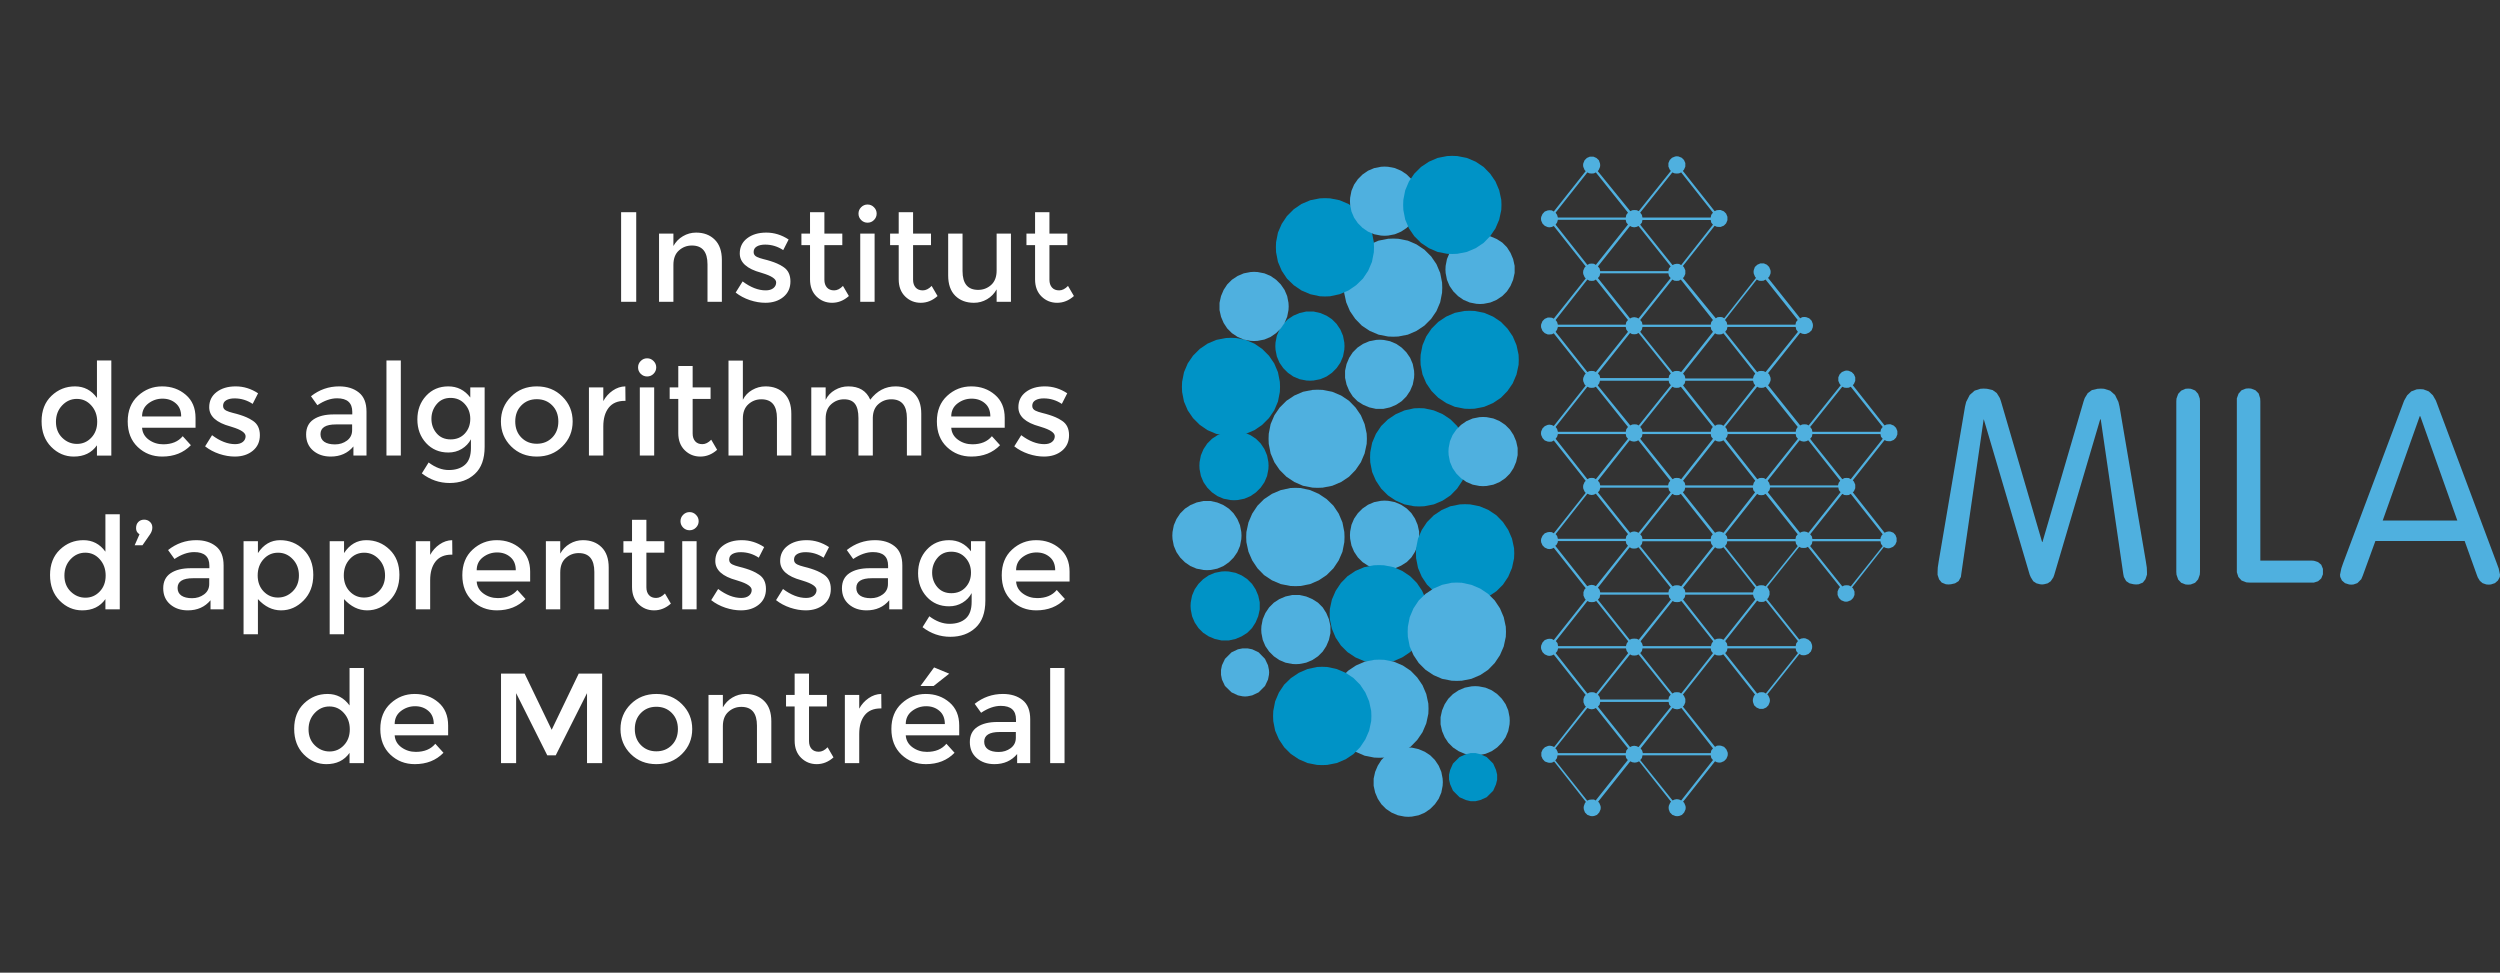 <?xml version="1.0" standalone="yes"?>

<svg version="1.1" viewBox="0.0 0.0 780.299 303.588" fill="none" stroke="none" stroke-linecap="square" stroke-miterlimit="10" xmlns="http://www.w3.org/2000/svg" xmlns:xlink="http://www.w3.org/1999/xlink"><rect x="0.0" y="0.0" width="780.299" height="303.588" fill="#333333" stroke="none"/><clipPath id="p.0"><path d="m0 0l780.299 0l0 303.588l-780.299 0l0 -303.588z" clip-rule="nonzero"></path></clipPath><g clip-path="url(#p.0)"><path fill="#000000" fill-opacity="0.0" d="m0 0l780.299 0l0 303.588l-780.299 0z" fill-rule="nonzero"></path><path fill="#4fb0df" d="m619.13 121.285l-0.996 0.058l-1.819 0.587l-1.525 1.35l-1.116 2.17l-0.351 1.468l-8.214 48.285l-0.294 1.937l-0.058 1.408l0 0.881l0.469 1.408l0.82 0.998l1.292 0.527l0.821 0.06l0.763 -0.06l1.292 -0.294l1.114 -0.703l0.705 -1.292l0.116 -0.878l6.982 -48.287l0.06 0l14.314 48.463l0.354 0.821l0.763 1.232l0.996 0.645l1.116 0.294l0.645 0.06l0.587 -0.06l1.172 -0.294l0.938 -0.645l0.823 -1.232l0.294 -0.821l14.316 -48.463l0.176 0l7.04 48.287l0.176 0.878l0.705 1.292l1.056 0.703l1.29 0.294l0.763 0.06l0.821 -0.06l1.292 -0.527l0.82 -1.056l0.469 -1.408l0 -0.823l-0.058 -1.408l-0.294 -1.937l-8.214 -48.285l-0.351 -1.468l-1.056 -2.17l-1.525 -1.35l-1.877 -0.587l-0.998 -0.058l-1.056 0.058l-1.759 0.411l-1.292 0.938l-0.938 1.525l-0.351 0.998l-12.848 43.944l-0.118 0l-12.848 -43.944l-0.354 -0.998l-0.938 -1.525l-1.29 -0.938l-1.761 -0.411l-1.056 -0.058z" fill-rule="nonzero"></path><path fill="#4fb0df" d="m682.965 121.285l-0.823 0.058l-1.35 0.587l-0.938 0.998l-0.527 1.465l-0.06 0.881l0 53.215l0.06 0.881l0.527 1.525l0.938 0.996l1.35 0.529l0.823 0.058l0.82 -0.058l1.35 -0.529l0.938 -1.056l0.527 -1.465l0.06 -0.881l0 -53.215l-0.06 -0.881l-0.527 -1.465l-0.938 -1.056l-1.35 -0.529l-0.82 -0.058z" fill-rule="nonzero"></path><path fill="#4fb0df" d="m701.798 121.227l-0.82 0.058l-1.35 0.527l-0.938 1.056l-0.529 1.468l0 0.881l0 52.568l0 0.823l0.469 1.465l0.998 1.116l1.525 0.587l0.996 0.058l20.067 0l1.29 -0.411l0.998 -0.881l0.527 -1.29l0 -0.821l0 -0.881l-0.527 -1.292l-0.998 -0.82l-1.29 -0.411l-0.763 -0.058l-15.959 0l0 -49.753l-0.058 -0.881l-0.469 -1.525l-0.999 -0.998l-1.35 -0.527l-0.821 -0.058z" fill-rule="nonzero"></path><path fill="#4fb0df" d="m755.424 129.911l11.556 32.561l-23.291 0l11.556 -32.561zm-0.118 -8.45l-0.998 0.06l-1.701 0.645l-1.29 1.232l-0.938 1.643l-0.354 0.938l-18.657 49.695l-0.587 1.701l-0.411 1.995l0.06 0.703l0.527 1.116l0.938 0.821l1.292 0.411l0.703 0.058l0.705 -0.058l1.174 -0.411l1.232 -1.232l0.469 -1.114l3.931 -10.796l27.867 0l3.874 10.796l0.233 0.587l0.645 1.054l0.823 0.705l1.174 0.411l0.763 0.058l0.703 -0.058l1.232 -0.411l0.938 -0.821l0.587 -1.116l0.06 -0.703l-0.411 -1.937l-0.645 -1.759l-18.599 -49.695l-0.354 -0.938l-0.938 -1.643l-1.29 -1.232l-1.701 -0.645l-1.056 -0.06z" fill-rule="nonzero"></path><path fill="#0093c6" d="m458.664 96.996l-1.583 0.058l-2.993 0.587l-2.697 1.174l-2.466 1.641l-2.11 2.113l-1.643 2.406l-1.174 2.757l-0.587 2.993l-0.058 1.583l0.058 1.586l0.587 2.991l1.174 2.757l1.643 2.406l2.11 2.113l2.466 1.643l2.697 1.172l2.993 0.587l1.583 0.06l1.586 -0.06l2.991 -0.587l2.757 -1.172l2.464 -1.643l2.055 -2.113l1.643 -2.406l1.172 -2.757l0.647 -2.991l0.058 -1.586l-0.058 -1.583l-0.647 -2.993l-1.172 -2.757l-1.643 -2.406l-2.055 -2.113l-2.464 -1.641l-2.757 -1.174l-2.991 -0.587l-1.586 -0.058z" fill-rule="nonzero"></path><path fill="#4fb0df" d="m430.619 106.03l-1.114 0.058l-2.113 0.411l-1.935 0.821l-1.761 1.174l-1.468 1.468l-1.114 1.701l-0.821 1.937l-0.469 2.11l0 1.116l0 1.114l0.469 2.113l0.821 1.937l1.114 1.759l1.468 1.468l1.761 1.114l1.935 0.821l2.113 0.472l2.23 0l2.113 -0.472l1.935 -0.821l1.701 -1.114l1.468 -1.468l1.174 -1.759l0.821 -1.937l0.411 -2.113l0.058 -1.114l-0.058 -1.116l-0.411 -2.11l-0.821 -1.937l-1.174 -1.701l-1.468 -1.468l-1.701 -1.174l-1.935 -0.821l-2.113 -0.411l-1.116 -0.058z" fill-rule="nonzero"></path><path fill="#4fb0df" d="m411.26 121.636l-1.586 0.06l-2.991 0.587l-2.7 1.172l-2.464 1.643l-2.113 2.113l-1.643 2.406l-1.174 2.757l-0.585 2.991l-0.06 1.586l0.06 1.583l0.585 2.993l1.174 2.757l1.643 2.406l2.113 2.11l2.464 1.643l2.7 1.174l2.991 0.587l1.586 0.058l1.583 -0.058l2.993 -0.587l2.757 -1.174l2.464 -1.643l2.052 -2.11l1.643 -2.406l1.174 -2.757l0.645 -2.993l0.058 -1.583l-0.058 -1.586l-0.645 -2.991l-1.174 -2.757l-1.643 -2.406l-2.052 -2.113l-2.464 -1.643l-2.757 -1.172l-2.993 -0.587l-1.583 -0.06z" fill-rule="nonzero"></path><path fill="#0093c6" d="m384.035 134.545l-2.113 0.469l-1.935 0.821l-1.703 1.116l-1.465 1.465l-1.174 1.761l-0.82 1.937l-0.411 2.11l-0.058 1.116l0.058 1.114l0.411 2.113l0.82 1.937l1.174 1.701l1.465 1.465l1.703 1.174l1.935 0.821l2.113 0.411l1.114 0.058l1.116 -0.058l2.113 -0.411l1.935 -0.821l1.701 -1.174l1.468 -1.465l1.174 -1.701l0.821 -1.937l0.411 -2.113l0.058 -1.114l-0.058 -1.116l-0.411 -2.11l-0.821 -1.937l-1.174 -1.761l-1.468 -1.465l-1.701 -1.116l-1.935 -0.821l-2.113 -0.469z" fill-rule="nonzero"></path><path fill="#0093c6" d="m442.941 127.387l-1.583 0.058l-2.993 0.647l-2.7 1.172l-2.464 1.643l-2.112 2.055l-1.641 2.464l-1.174 2.757l-0.587 2.991l-0.058 1.586l0.058 1.583l0.587 2.993l1.174 2.697l1.641 2.466l2.112 2.11l2.464 1.643l2.7 1.174l2.993 0.587l1.583 0.058l1.586 -0.058l2.991 -0.587l2.757 -1.174l2.464 -1.643l2.055 -2.11l1.643 -2.466l1.172 -2.697l0.647 -2.993l0.058 -1.583l-0.058 -1.586l-0.647 -2.991l-1.172 -2.757l-1.643 -2.464l-2.055 -2.055l-2.464 -1.643l-2.757 -1.172l-2.991 -0.647l-1.586 -0.058z" fill-rule="nonzero"></path><path fill="#4fb0df" d="m462.889 130.144l-1.114 0.058l-2.113 0.411l-1.937 0.823l-1.701 1.172l-1.468 1.468l-1.172 1.701l-0.823 1.937l-0.409 2.113l-0.06 1.114l0.06 1.114l0.409 2.113l0.823 1.937l1.172 1.701l1.468 1.465l1.701 1.174l1.937 0.823l2.113 0.409l1.114 0.06l1.114 -0.06l2.113 -0.409l1.937 -0.823l1.759 -1.174l1.468 -1.465l1.114 -1.701l0.823 -1.937l0.469 -2.113l0 -1.114l0 -1.114l-0.469 -2.113l-0.823 -1.937l-1.114 -1.701l-1.468 -1.468l-1.759 -1.172l-1.937 -0.823l-2.113 -0.411l-1.114 -0.058z" fill-rule="nonzero"></path><path fill="#4fb0df" d="m432.144 156.252l-1.114 0.06l-2.113 0.409l-1.935 0.823l-1.703 1.172l-1.465 1.468l-1.174 1.701l-0.821 1.937l-0.411 2.113l-0.058 1.114l0.058 1.114l0.411 2.113l0.821 1.937l1.174 1.759l1.465 1.468l1.703 1.114l1.935 0.823l2.113 0.469l2.23 0l2.113 -0.469l1.935 -0.823l1.761 -1.114l1.465 -1.468l1.116 -1.759l0.82 -1.937l0.469 -2.113l0 -1.114l0 -1.114l-0.469 -2.113l-0.82 -1.937l-1.116 -1.701l-1.465 -1.468l-1.761 -1.172l-1.935 -0.823l-2.113 -0.409l-1.116 -0.06z" fill-rule="nonzero"></path><path fill="#0093c6" d="m407.737 97.229l-2.11 0.469l-1.937 0.823l-1.701 1.114l-1.468 1.468l-1.174 1.759l-0.82 1.937l-0.411 2.113l-0.058 1.114l0.058 1.114l0.411 2.113l0.82 1.937l1.174 1.701l1.468 1.468l1.701 1.172l1.937 0.823l2.11 0.409l1.116 0.06l1.114 -0.06l2.113 -0.409l1.937 -0.823l1.701 -1.172l1.465 -1.468l1.174 -1.701l0.821 -1.937l0.411 -2.113l0.06 -1.114l-0.06 -1.114l-0.411 -2.113l-0.821 -1.937l-1.174 -1.759l-1.465 -1.468l-1.701 -1.114l-1.937 -0.823l-2.113 -0.469z" fill-rule="nonzero"></path><path fill="#0093c6" d="m457.257 157.369l-1.583 0.058l-2.993 0.587l-2.7 1.172l-2.464 1.643l-2.113 2.113l-1.641 2.464l-1.174 2.7l-0.587 2.993l-0.058 1.583l0.058 1.583l0.587 2.993l1.174 2.757l1.641 2.464l2.113 2.055l2.464 1.641l2.7 1.174l2.993 0.645l1.583 0.06l1.583 -0.06l2.993 -0.645l2.757 -1.174l2.464 -1.641l2.055 -2.055l1.641 -2.464l1.174 -2.757l0.645 -2.993l0.06 -1.583l-0.06 -1.583l-0.645 -2.993l-1.174 -2.7l-1.641 -2.464l-2.055 -2.113l-2.464 -1.643l-2.757 -1.172l-2.993 -0.587l-1.583 -0.058z" fill-rule="nonzero"></path><path fill="#4fb0df" d="m434.844 74.465l-1.583 0.058l-2.993 0.587l-2.757 1.174l-2.464 1.643l-2.055 2.113l-1.641 2.404l-1.174 2.757l-0.645 2.993l-0.06 1.583l0.06 1.586l0.645 2.991l1.174 2.76l1.641 2.404l2.055 2.113l2.464 1.643l2.757 1.174l2.993 0.585l1.583 0.06l1.583 -0.06l2.993 -0.585l2.7 -1.174l2.464 -1.643l2.113 -2.113l1.643 -2.404l1.172 -2.76l0.587 -2.991l0.058 -1.586l-0.058 -1.583l-0.587 -2.993l-1.172 -2.757l-1.643 -2.404l-2.113 -2.113l-2.464 -1.643l-2.7 -1.174l-2.993 -0.587l-1.583 -0.058z" fill-rule="nonzero"></path><path fill="#0093c6" d="m413.548 61.85l-1.586 0.06l-2.991 0.587l-2.76 1.172l-2.404 1.643l-2.113 2.113l-1.643 2.464l-1.174 2.7l-0.585 2.991l-0.06 1.586l0.06 1.583l0.585 2.993l1.174 2.757l1.643 2.464l2.113 2.052l2.404 1.643l2.76 1.174l2.991 0.645l1.586 0.06l1.583 -0.06l2.993 -0.645l2.757 -1.174l2.404 -1.643l2.113 -2.052l1.643 -2.464l1.174 -2.757l0.585 -2.993l0.06 -1.583l-0.06 -1.586l-0.585 -2.991l-1.174 -2.7l-1.643 -2.464l-2.113 -2.113l-2.404 -1.643l-2.757 -1.172l-2.993 -0.587l-1.583 -0.06z" fill-rule="nonzero"></path><path fill="#4fb0df" d="m460.834 73.291l-2.11 0.469l-1.937 0.823l-1.701 1.114l-1.468 1.468l-1.174 1.759l-0.82 1.937l-0.411 2.113l-0.058 1.114l0.058 1.114l0.411 2.113l0.82 1.937l1.174 1.701l1.468 1.468l1.701 1.172l1.937 0.823l2.11 0.411l1.116 0.058l1.114 -0.058l2.113 -0.411l1.937 -0.823l1.759 -1.172l1.468 -1.468l1.114 -1.701l0.82 -1.937l0.471 -2.113l0 -1.114l0 -1.114l-0.471 -2.113l-0.82 -1.937l-1.114 -1.759l-1.468 -1.468l-1.759 -1.114l-1.937 -0.823l-2.113 -0.469z" fill-rule="nonzero"></path><path fill="#0093c6" d="m430.386 176.377l-1.586 0.06l-2.991 0.585l-2.757 1.174l-2.464 1.643l-2.055 2.113l-1.643 2.464l-1.172 2.7l-0.645 2.991l-0.06 1.586l0.06 1.583l0.645 2.993l1.172 2.757l1.643 2.464l2.055 2.052l2.464 1.643l2.757 1.174l2.991 0.645l1.586 0.058l1.583 -0.058l2.993 -0.645l2.7 -1.174l2.464 -1.643l2.113 -2.052l1.641 -2.464l1.174 -2.757l0.587 -2.993l0.058 -1.583l-0.058 -1.586l-0.587 -2.991l-1.174 -2.7l-1.641 -2.464l-2.113 -2.113l-2.464 -1.643l-2.7 -1.174l-2.993 -0.585l-1.583 -0.06z" fill-rule="nonzero"></path><path fill="#4fb0df" d="m432.144 51.995l-1.114 0.058l-2.113 0.411l-1.935 0.821l-1.703 1.174l-1.465 1.468l-1.174 1.701l-0.821 1.935l-0.411 2.113l-0.058 1.116l0.058 1.114l0.411 2.113l0.821 1.935l1.174 1.703l1.465 1.465l1.703 1.174l1.935 0.821l2.113 0.411l1.114 0.058l1.116 -0.058l2.113 -0.411l1.935 -0.821l1.761 -1.174l1.465 -1.465l1.116 -1.703l0.82 -1.935l0.469 -2.113l0 -1.114l0 -1.116l-0.469 -2.113l-0.82 -1.935l-1.116 -1.701l-1.465 -1.468l-1.761 -1.174l-1.935 -0.821l-2.113 -0.411l-1.116 -0.058z" fill-rule="nonzero"></path><path fill="#4fb0df" d="m375.587 156.37l-2.113 0.469l-1.937 0.82l-1.701 1.116l-1.468 1.465l-1.172 1.761l-0.823 1.937l-0.409 2.11l-0.06 1.116l0.06 1.114l0.409 2.113l0.823 1.937l1.172 1.701l1.468 1.465l1.701 1.174l1.937 0.821l2.113 0.411l1.114 0.06l1.114 -0.06l2.113 -0.411l1.937 -0.821l1.701 -1.174l1.468 -1.465l1.172 -1.701l0.823 -1.937l0.409 -2.113l0.06 -1.114l-0.06 -1.116l-0.409 -2.11l-0.823 -1.937l-1.172 -1.761l-1.468 -1.465l-1.701 -1.116l-1.937 -0.82l-2.113 -0.469z" fill-rule="nonzero"></path><path fill="#0093c6" d="m384.211 105.443l-1.583 0.06l-2.993 0.585l-2.757 1.174l-2.406 1.643l-2.11 2.113l-1.643 2.404l-1.174 2.76l-0.587 2.991l-0.058 1.586l0.058 1.583l0.587 2.993l1.174 2.757l1.643 2.404l2.11 2.113l2.406 1.643l2.757 1.174l2.993 0.587l1.583 0.058l1.586 -0.058l2.991 -0.587l2.757 -1.174l2.406 -1.643l2.113 -2.113l1.643 -2.404l1.172 -2.757l0.587 -2.993l0.06 -1.583l-0.06 -1.586l-0.587 -2.991l-1.172 -2.76l-1.643 -2.404l-2.113 -2.113l-2.406 -1.643l-2.757 -1.174l-2.991 -0.585l-1.586 -0.06z" fill-rule="nonzero"></path><path fill="#4fb0df" d="m454.675 181.834l-1.583 0.058l-2.993 0.647l-2.7 1.172l-2.464 1.643l-2.113 2.052l-1.641 2.466l-1.174 2.757l-0.587 2.991l-0.058 1.586l0.058 1.583l0.587 2.993l1.174 2.697l1.641 2.466l2.113 2.11l2.464 1.643l2.7 1.174l2.993 0.587l1.583 0.058l1.583 -0.058l2.993 -0.587l2.757 -1.174l2.464 -1.643l2.055 -2.11l1.643 -2.466l1.172 -2.697l0.645 -2.993l0.06 -1.583l-0.06 -1.586l-0.645 -2.991l-1.172 -2.757l-1.643 -2.466l-2.055 -2.052l-2.464 -1.643l-2.757 -1.172l-2.993 -0.647l-1.583 -0.058z" fill-rule="nonzero"></path><path fill="#4fb0df" d="m391.429 84.85l-1.116 0.06l-2.113 0.409l-1.935 0.823l-1.761 1.172l-1.465 1.468l-1.116 1.701l-0.821 1.937l-0.469 2.113l0 1.114l0 1.114l0.469 2.113l0.821 1.937l1.116 1.701l1.465 1.468l1.761 1.172l1.935 0.823l2.113 0.409l1.116 0.06l1.114 -0.06l2.112 -0.409l1.935 -0.823l1.703 -1.172l1.465 -1.468l1.174 -1.701l0.82 -1.937l0.411 -2.113l0.058 -1.114l-0.058 -1.114l-0.411 -2.113l-0.82 -1.937l-1.174 -1.701l-1.465 -1.468l-1.703 -1.172l-1.935 -0.823l-2.112 -0.409l-1.114 -0.06z" fill-rule="nonzero"></path><path fill="#0093c6" d="m382.392 178.314l-1.114 0.058l-2.113 0.411l-1.937 0.821l-1.701 1.174l-1.465 1.468l-1.174 1.701l-0.821 1.935l-0.411 2.113l-0.058 1.116l0.058 1.114l0.411 2.113l0.821 1.935l1.174 1.761l1.465 1.468l1.701 1.114l1.937 0.82l2.113 0.469l2.23 0l2.11 -0.469l1.937 -0.82l1.761 -1.114l1.465 -1.468l1.116 -1.761l0.821 -1.935l0.469 -2.113l0 -1.114l0 -1.116l-0.469 -2.113l-0.821 -1.935l-1.116 -1.701l-1.465 -1.468l-1.761 -1.174l-1.937 -0.821l-2.11 -0.411l-1.116 -0.058z" fill-rule="nonzero"></path><path fill="#4fb0df" d="m404.335 152.263l-1.583 0.058l-2.993 0.647l-2.757 1.172l-2.464 1.643l-2.055 2.055l-1.641 2.464l-1.174 2.757l-0.645 2.991l-0.06 1.586l0.06 1.583l0.645 2.993l1.174 2.7l1.641 2.464l2.055 2.113l2.464 1.641l2.757 1.174l2.993 0.587l1.583 0.058l1.586 -0.058l2.991 -0.587l2.7 -1.174l2.464 -1.641l2.113 -2.113l1.643 -2.464l1.172 -2.7l0.587 -2.993l0.06 -1.583l-0.06 -1.586l-0.587 -2.991l-1.172 -2.757l-1.643 -2.464l-2.113 -2.055l-2.464 -1.643l-2.7 -1.172l-2.991 -0.647l-1.586 -0.058z" fill-rule="nonzero"></path><path fill="#0093c6" d="m453.267 48.65l-1.586 0.058l-2.991 0.587l-2.7 1.174l-2.464 1.643l-2.113 2.11l-1.643 2.406l-1.172 2.757l-0.587 2.993l-0.06 1.583l0.06 1.586l0.587 2.991l1.172 2.757l1.643 2.406l2.113 2.113l2.464 1.643l2.7 1.172l2.991 0.587l1.586 0.06l1.583 -0.06l2.993 -0.587l2.757 -1.172l2.464 -1.643l2.055 -2.113l1.641 -2.406l1.174 -2.757l0.645 -2.991l0.06 -1.586l-0.06 -1.583l-0.645 -2.993l-1.174 -2.757l-1.641 -2.406l-2.055 -2.11l-2.464 -1.643l-2.757 -1.174l-2.993 -0.587l-1.583 -0.058z" fill-rule="nonzero"></path><path fill="#4fb0df" d="m460.425 214.162l-1.116 0.058l-2.11 0.411l-1.937 0.82l-1.761 1.174l-1.465 1.468l-1.116 1.701l-0.82 1.935l-0.469 2.113l0 1.116l0 1.114l0.469 2.113l0.82 1.935l1.116 1.703l1.465 1.465l1.761 1.174l1.937 0.821l2.11 0.411l1.116 0.058l1.114 -0.058l2.113 -0.411l1.937 -0.821l1.701 -1.174l1.465 -1.465l1.174 -1.703l0.82 -1.935l0.411 -2.113l0.06 -1.114l-0.06 -1.116l-0.411 -2.113l-0.82 -1.935l-1.174 -1.701l-1.465 -1.468l-1.701 -1.174l-1.937 -0.82l-2.113 -0.411l-1.114 -0.058z" fill-rule="nonzero"></path><path fill="#4fb0df" d="m430.503 205.89l-1.586 0.058l-2.991 0.587l-2.7 1.174l-2.464 1.641l-2.113 2.113l-1.643 2.406l-1.172 2.757l-0.587 2.993l-0.06 1.583l0.06 1.583l0.587 2.993l1.172 2.757l1.643 2.406l2.113 2.113l2.464 1.641l2.7 1.174l2.991 0.587l1.586 0.058l1.583 -0.058l2.993 -0.587l2.757 -1.174l2.464 -1.641l2.052 -2.113l1.643 -2.406l1.174 -2.757l0.645 -2.993l0.058 -1.583l-0.058 -1.583l-0.645 -2.993l-1.174 -2.757l-1.643 -2.406l-2.052 -2.113l-2.464 -1.641l-2.757 -1.174l-2.993 -0.587l-1.583 -0.058z" fill-rule="nonzero"></path><path fill="#4fb0df" d="m403.339 185.705l-2.112 0.469l-1.937 0.823l-1.701 1.114l-1.468 1.468l-1.172 1.759l-0.823 1.937l-0.409 2.113l-0.06 1.114l0.06 1.114l0.409 2.113l0.823 1.937l1.172 1.701l1.468 1.468l1.701 1.172l1.937 0.823l2.112 0.409l1.114 0.06l1.114 -0.06l2.113 -0.409l1.937 -0.823l1.759 -1.172l1.468 -1.468l1.114 -1.701l0.823 -1.937l0.469 -2.113l0 -1.114l0 -1.114l-0.469 -2.113l-0.823 -1.937l-1.114 -1.759l-1.468 -1.468l-1.759 -1.114l-1.937 -0.823l-2.113 -0.469z" fill-rule="nonzero"></path><path fill="#0093c6" d="m412.667 208.118l-1.586 0.06l-2.991 0.645l-2.7 1.174l-2.464 1.641l-2.112 2.055l-1.643 2.464l-1.172 2.757l-0.587 2.993l-0.06 1.583l0.06 1.583l0.587 2.993l1.172 2.7l1.643 2.464l2.112 2.113l2.464 1.641l2.7 1.174l2.991 0.587l1.586 0.058l1.583 -0.058l2.993 -0.587l2.757 -1.174l2.464 -1.641l2.052 -2.113l1.643 -2.464l1.174 -2.7l0.645 -2.993l0.06 -1.583l-0.06 -1.583l-0.645 -2.993l-1.174 -2.757l-1.643 -2.464l-2.052 -2.055l-2.464 -1.641l-2.757 -1.174l-2.993 -0.645l-1.583 -0.06z" fill-rule="nonzero"></path><path fill="#4fb0df" d="m438.424 233.348l-2.113 0.469l-1.937 0.82l-1.761 1.114l-1.465 1.468l-1.114 1.761l-0.823 1.935l-0.469 2.113l0 1.114l0 1.116l0.469 2.113l0.823 1.935l1.114 1.701l1.465 1.468l1.761 1.174l1.937 0.821l2.113 0.411l1.114 0.058l1.114 -0.058l2.113 -0.411l1.937 -0.821l1.701 -1.174l1.465 -1.468l1.174 -1.701l0.823 -1.935l0.409 -2.113l0.06 -1.116l-0.06 -1.114l-0.409 -2.113l-0.823 -1.935l-1.174 -1.761l-1.465 -1.468l-1.701 -1.114l-1.937 -0.82l-2.113 -0.469z" fill-rule="nonzero"></path><path fill="#4fb0df" d="m387.849 202.369l-1.468 0.291l-1.995 0.941l-2.052 2.052l-0.938 1.995l-0.294 1.468l0 0.763l0 0.763l0.294 1.465l0.938 1.995l2.052 1.997l1.995 0.938l1.468 0.294l0.763 0.058l0.763 -0.058l1.468 -0.294l1.995 -0.938l1.995 -1.997l0.938 -1.995l0.294 -1.465l0.058 -0.763l-0.058 -0.763l-0.294 -1.468l-0.938 -1.995l-1.995 -2.052l-1.995 -0.941l-1.468 -0.291z" fill-rule="nonzero"></path><path fill="#0093c6" d="m459.018 235.049l-1.468 0.351l-1.995 0.881l-2.055 2.052l-0.878 1.995l-0.354 1.468l0 0.763l0 0.763l0.354 1.468l0.878 1.995l2.055 2.052l1.995 0.881l1.468 0.351l1.525 0l1.465 -0.351l1.995 -0.881l2.055 -2.052l0.878 -1.995l0.354 -1.468l0 -0.763l0 -0.763l-0.354 -1.468l-0.878 -1.995l-2.055 -2.052l-1.995 -0.881l-1.465 -0.351z" fill-rule="nonzero"></path><path fill="#4fb0df" d="m498.092 53.814l10.031 12.555l-0.527 0.705l-0.176 0.821l-21.181 0l-0.236 -0.821l-0.469 -0.705l9.915 -12.555l0.647 0.294l0.703 0.058l0.705 -0.058l0.587 -0.294zm26.635 0l9.915 12.555l-0.527 0.705l-0.176 0.821l-21.299 0l-0.176 -0.821l-0.529 -0.705l10.033 -12.555l0.705 0.294l0.703 0.058l0.705 -0.058l0.645 -0.294zm-17.307 14.785l0.176 0.821l0.527 0.645l-10.031 12.615l-0.587 -0.351l-0.705 -0.06l-0.703 0.06l-0.647 0.351l-9.915 -12.555l0.469 -0.705l0.236 -0.821zm26.52 0.058l0.176 0.821l0.527 0.647l-9.915 12.613l-0.645 -0.351l-0.705 -0.058l-0.703 0.116l-0.645 0.294l-10.093 -12.613l0.529 -0.647l0.176 -0.821zm-22.53 1.877l10.033 12.615l-0.529 0.645l-0.176 0.823l-21.296 0l-0.178 -0.823l-0.527 -0.645l10.033 -12.615l0.587 0.294l0.703 0.118l0.705 -0.118l0.645 -0.294zm9.328 14.785l0.176 0.823l0.529 0.645l-10.033 12.615l-0.645 -0.294l-0.705 -0.118l-0.703 0.118l-0.587 0.294l-10.033 -12.615l0.527 -0.645l0.178 -0.823zm-22.646 1.937l10.031 12.615l-0.527 0.645l-0.176 0.821l-21.181 0l-0.236 -0.821l-0.469 -0.645l9.915 -12.615l0.647 0.351l0.703 0.06l0.705 -0.06l0.587 -0.351zm26.52 0l10.031 12.615l-0.527 0.645l-0.176 0.821l-21.299 0l-0.176 -0.821l-0.529 -0.645l10.033 -12.615l0.645 0.351l0.705 0.06l0.705 -0.06l0.587 -0.351zm26.46 0l10.033 12.615l-0.529 0.645l-0.176 0.821l-21.296 0l-0.178 -0.821l-0.527 -0.645l9.915 -12.615l0.705 0.351l0.703 0.06l0.705 -0.06l0.645 -0.351zm-43.651 14.785l0.176 0.821l0.527 0.705l-10.031 12.555l-0.587 -0.294l-0.705 -0.058l-0.703 0.058l-0.647 0.294l-9.915 -12.555l0.469 -0.705l0.236 -0.821zm26.52 0l0.176 0.821l0.527 0.705l-9.915 12.555l-0.645 -0.294l-0.705 -0.058l-0.703 0.058l-0.645 0.294l-10.093 -12.555l0.529 -0.705l0.176 -0.821zm26.52 0l0.176 0.821l0.527 0.705l-10.091 12.555l-0.645 -0.294l-0.705 -0.058l-0.703 0.058l-0.587 0.294l-9.976 -12.555l0.529 -0.705l0.176 -0.821zm-49.05 1.877l10.091 12.615l-0.527 0.645l-0.176 0.821l-21.356 0l-0.178 -0.821l-0.527 -0.645l10.033 -12.615l0.587 0.351l0.703 0.06l0.705 -0.06l0.645 -0.351zm26.52 0.118l9.915 12.555l-0.469 0.705l-0.236 0.821l-21.121 0l-0.176 -0.821l-0.529 -0.705l9.976 -12.555l0.585 0.294l0.705 0.058l0.705 -0.058l0.645 -0.294zm-17.131 14.667l0.176 0.821l0.527 0.705l-10.033 12.555l-0.585 -0.294l-0.705 -0.058l-0.705 0.058l-0.645 0.294l-10.149 -12.497l0.469 -0.645l0.233 -0.821l21.416 0l0 -0.118zm26.342 0.118l0.236 0.821l0.469 0.645l-9.915 12.615l-0.645 -0.351l-0.705 -0.06l-0.705 0.06l-0.585 0.351l-9.976 -12.615l0.529 -0.645l0.176 -0.821zm-49.048 1.877l10.031 12.555l-0.527 0.705l-0.176 0.82l-21.181 0l-0.236 -0.878l-0.469 -0.647l9.915 -12.555l0.647 0.294l0.703 0.058l0.705 -0.058l0.587 -0.294zm26.52 0l9.973 12.555l-0.469 0.705l-0.176 0.82l-21.299 0l-0.176 -0.82l-0.529 -0.705l10.033 -12.555l0.645 0.294l0.705 0.058l0.705 -0.058l0.587 -0.294zm26.46 0l10.033 12.555l-0.469 0.705l-0.176 0.82l-21.298 0l-0.176 -0.82l-0.529 -0.705l9.976 -12.555l0.587 0.294l0.703 0.058l0.705 -0.058l0.645 -0.294zm26.578 0l9.975 12.555l-0.529 0.705l-0.176 0.82l-21.238 0l-0.176 -0.82l-0.529 -0.705l10.033 -12.555l0.645 0.294l0.705 0.058l0.703 -0.058l0.587 -0.294zm-70.228 14.785l0.176 0.821l0.527 0.647l-10.031 12.613l-0.587 -0.351l-0.705 -0.058l-0.703 0.058l-0.647 0.351l-9.915 -12.613l0.469 -0.647l0.236 -0.821zm26.52 0l0.176 0.821l0.527 0.647l-9.915 12.613l-0.645 -0.351l-0.705 -0.058l-0.703 0.058l-0.645 0.351l-10.093 -12.613l0.529 -0.647l0.176 -0.821zm26.52 0l0.176 0.821l0.527 0.647l-10.033 12.613l-0.585 -0.351l-0.705 -0.058l-0.705 0.058l-0.645 0.351l-9.915 -12.613l0.469 -0.647l0.236 -0.821zm26.46 0l0.176 0.821l0.529 0.647l-9.975 12.613l-0.587 -0.351l-0.703 -0.058l-0.705 0.058l-0.645 0.351l-9.095 -11.381l-0.938 -1.232l0.529 -0.647l0.176 -0.821zm-75.568 1.937l9.973 12.613l-0.469 0.647l-0.236 0.82l-21.178 0l-0.178 -0.82l-0.527 -0.647l9.915 -12.613l0.645 0.294l0.705 0.116l0.703 -0.116l0.647 -0.294zm26.577 0l9.915 12.613l-0.469 0.647l-0.236 0.82l-21.121 0l-0.176 -0.82l-0.529 -0.647l9.976 -12.613l0.585 0.294l0.705 0.116l0.705 -0.116l0.645 -0.294zm26.46 0l0.529 0.645l9.446 11.968l-0.469 0.647l-0.236 0.82l-21.238 0l-0.236 -0.82l-0.469 -0.647l9.976 -12.613l0.645 0.294l0.703 0.116l0.705 -0.116l0.645 -0.294zm-43.651 14.785l0.176 0.821l0.529 0.645l-10.033 12.615l-0.645 -0.294l-0.705 -0.118l-0.703 0.118l-0.587 0.294l-10.033 -12.615l0.527 -0.645l0.178 -0.821zm26.344 0l0.176 0.821l0.527 0.645l-9.855 12.615l-0.645 -0.294l-0.705 -0.118l-0.705 0.118l-0.585 0.294l-10.033 -12.615l0.527 -0.645l0.176 -0.821zm26.695 -0.06l0.176 0.823l0.527 0.645l-10.031 12.673l-0.647 -0.294l-0.703 -0.118l-0.705 0.118l-0.587 0.294l-10.031 -12.615l0 -0.058l0.527 -0.645l0.176 -0.823zm-75.685 1.937l10.031 12.615l-0.527 0.645l-0.176 0.82l-21.181 0l-0.236 -0.878l-0.469 -0.587l9.915 -12.615l0.647 0.294l0.703 0.118l0.705 -0.118l0.587 -0.294zm26.52 0.058l9.973 12.615l-0.469 0.587l-0.176 0.881l-21.299 0l-0.176 -0.823l-0.529 -0.645l10.033 -12.615l0.645 0.354l0.705 0.058l0.705 -0.058l0.587 -0.354zm26.46 0l10.033 12.615l-0.529 0.645l-0.176 0.823l-21.238 0l-0.176 -0.823l-0.529 -0.645l9.976 -12.615l0.587 0.354l0.703 0.058l0.705 -0.058l0.645 -0.354zm26.578 0l9.975 12.615l-0.294 0.294l-0.354 0.763l-0.058 0.411l-21.238 0l-0.176 -0.823l-0.529 -0.645l10.033 -12.615l0.645 0.354l0.705 0.058l0.703 -0.058l0.587 -0.354zm-70.228 14.728l0.176 0.821l0.527 0.647l-10.031 12.613l-0.587 -0.294l-0.705 -0.116l-0.703 0.116l-0.705 0.294l-9.973 -12.613l0.351 -0.236l0.411 -0.763l0.058 -0.469zm26.52 0.058l0.176 0.823l0.527 0.703l-9.915 12.557l-0.645 -0.294l-0.705 -0.06l-0.703 0.06l-0.645 0.294l-10.093 -12.557l0.529 -0.703l0.176 -0.823zm26.46 0l0.176 0.823l0.529 0.703l-10.033 12.557l-0.587 -0.294l-0.763 -0.06l-0.703 0.06l-0.705 0.294l-9.915 -12.557l0.527 -0.703l0.178 -0.823zm26.52 0l0.176 0.823l0.529 0.703l-9.975 12.557l-0.587 -0.294l-0.703 -0.06l-0.705 0.06l-0.645 0.294l-10.033 -12.557l0.529 -0.703l0.176 -0.823zm-75.51 1.879l10.033 12.613l-0.529 0.647l-0.176 0.82l-21.296 0l-0.178 -0.82l-0.527 -0.647l9.915 -12.613l0.645 0.351l0.705 0.058l0.703 -0.058l0.705 -0.351zm26.52 0l9.915 12.613l-0.469 0.647l-0.236 0.82l-21.121 0l-0.176 -0.82l-0.529 -0.647l9.976 -12.613l0.585 0.351l0.705 0.058l0.705 -0.058l0.645 -0.351zm-17.131 14.785l0.176 0.821l0.527 0.705l-10.033 12.555l-0.585 -0.294l-0.823 -0.058l-0.763 0.058l-0.645 0.294l-9.915 -12.497l0.527 -0.645l0.178 -0.938zm26.342 0l0.236 0.821l0.469 0.705l-9.915 12.555l-0.645 -0.294l-0.705 -0.058l-0.705 0.058l-0.703 0.294l-9.858 -12.555l0.529 -0.705l0.176 -0.821zm-48.932 1.995l9.976 12.555l-0.469 0.705l-0.236 0.82l-21.181 0l-0.176 -0.938l-0.527 -0.645l9.855 -12.497l0.647 0.294l0.763 0.058l0.703 -0.058l0.645 -0.294zm26.58 0l9.915 12.555l-0.469 0.705l-0.236 0.82l-21.238 0l-0.236 -0.82l-0.469 -0.705l9.975 -12.555l0.645 0.294l0.763 0.058l0.703 -0.058l0.647 -0.294zm26.342 -0.118l10.033 12.615l-0.527 0.703l-0.176 0.881l-21.298 0l-0.176 -0.881l-0.529 -0.703l9.976 -12.615l0.587 0.351l0.82 0.06l0.705 -0.06l0.585 -0.351zm-43.651 14.903l0.236 0.821l0.469 0.645l-9.976 12.615l-0.645 -0.351l-0.703 -0.06l-0.705 0.06l-0.705 0.351l-9.915 -12.615l0.529 -0.645l0.233 -0.821zm26.462 0l0.176 0.821l0.527 0.645l-9.915 12.615l-0.587 -0.351l-0.763 -0.06l-0.763 0.06l-0.645 0.351l-10.033 -12.615l0.529 -0.645l0.176 -0.821zm26.52 0l0.176 0.821l0.527 0.645l-10.033 12.615l-0.585 -0.351l-0.705 -0.06l-0.705 0.06l-0.703 0.351l-9.976 -12.615l0.529 -0.645l0.176 -0.821zm-49.05 1.877l10.033 12.555l-0.529 0.705l-0.176 0.821l-21.296 0l-0.178 -0.821l-0.527 -0.705l10.033 -12.555l0.587 0.294l0.703 0.058l0.705 -0.058l0.645 -0.294zm9.388 14.843l0.176 0.823l0.527 0.645l-10.091 12.613l-0.645 -0.291l-0.705 -0.118l-0.703 0.118l-0.587 0.291l-10.033 -12.613l0.527 -0.645l0.178 -0.823zm-22.706 1.877l10.031 12.615l-0.527 0.645l-0.176 0.823l-21.181 0l-0.118 -0.469l-0.351 -0.705l-0.351 -0.294l10.031 -12.615l0.647 0.294l0.703 0.118l0.705 -0.118l0.587 -0.294zm26.695 0l9.855 12.615l-0.527 0.645l-0.176 0.823l-21.181 0l-0.236 -0.823l-0.469 -0.645l9.975 -12.615l0.645 0.294l0.763 0.118l0.703 -0.118l0.647 -0.294zm9.153 14.785l0.176 0.823l0.527 0.645l-9.915 12.615l-0.645 -0.294l-0.705 -0.118l-0.703 0.118l-0.645 0.294l-10.093 -12.615l0.529 -0.645l0.176 -0.823zm-26.58 0l0.178 0.823l0.527 0.645l-10.033 12.615l-0.527 -0.294l-0.705 0l-0.703 0.058l-0.705 0.294l-9.973 -12.555l0.527 -0.705l0.176 -0.881zm16.017 -186.983l-0.527 0.058l-0.998 0.411l-0.703 0.703l-0.411 0.938l0 0.587l0 0.529l0.411 0.938l0.351 0.411l-10.033 12.555l-0.585 -0.294l-0.705 -0.058l-0.705 0.058l-0.645 0.294l-10.149 -12.497l0.291 -0.351l0.411 -0.938l0.06 -0.587l-0.06 -0.529l-0.351 -0.996l-0.763 -0.705l-0.938 -0.411l-1.116 0l-0.938 0.411l-0.703 0.705l-0.411 0.996l-0.058 0.529l0.058 0.527l0.411 0.998l0.351 0.351l-9.973 12.615l-0.587 -0.354l-0.705 -0.058l-0.587 0.058l-0.938 0.354l-0.705 0.763l-0.409 0.938l-0.06 0.527l0.06 0.587l0.409 0.938l0.705 0.705l0.938 0.411l0.587 0.058l0.705 -0.118l0.587 -0.294l9.973 12.615l-0.351 0.351l-0.411 0.938l-0.058 0.587l0.058 0.529l0.411 0.938l0.351 0.411l-9.973 12.555l-0.587 -0.294l-0.705 -0.058l-0.587 0l-0.938 0.409l-0.705 0.705l-0.409 0.996l-0.06 0.529l0.06 0.527l0.409 0.998l0.705 0.705l0.938 0.409l0.587 0l0.705 -0.058l0.587 -0.294l9.973 12.555l-0.351 0.411l-0.411 0.938l-0.058 0.529l0.058 0.527l0.411 0.998l0.351 0.351l-9.973 12.615l-0.587 -0.294l-0.705 -0.118l-0.587 0.058l-0.938 0.411l-0.705 0.705l-0.409 0.938l-0.06 0.587l0.06 0.527l0.409 0.938l0.705 0.763l0.938 0.351l0.587 0.06l0.705 -0.06l0.587 -0.351l9.973 12.615l-0.351 0.351l-0.411 0.938l-0.058 0.587l0.058 0.529l0.411 0.938l0.351 0.409l-9.973 12.615l-0.587 -0.351l-0.705 -0.06l-0.587 0.06l-0.938 0.351l-0.705 0.763l-0.409 0.938l-0.06 0.529l0.06 0.587l0.409 0.938l0.705 0.703l0.938 0.411l0.587 0.058l0.705 -0.116l0.587 -0.294l9.973 12.613l-0.351 0.354l-0.354 0.881l0 0.527l0 0.527l0.411 0.941l0.294 0.351l-9.973 12.615l-0.587 -0.354l-0.705 -0.058l-0.587 0.058l-0.938 0.354l-0.705 0.763l-0.409 0.938l-0.06 0.527l0.06 0.587l0.409 0.938l0.705 0.705l0.938 0.411l0.587 0.058l0.705 -0.118l0.587 -0.294l9.973 12.615l-0.351 0.351l-0.354 0.938l0 0.469l0 0.529l0.411 0.996l0.351 0.354l-9.915 12.613l-0.645 -0.291l-0.705 -0.118l-0.527 0.058l-0.999 0.411l-0.703 0.703l-0.411 0.941l0 0.585l0 0.529l0.411 0.938l0.703 0.763l0.999 0.351l0.527 0.06l0.705 -0.06l0.645 -0.351l9.915 12.615l-0.294 0.351l-0.351 0.938l-0.058 0.529l0.058 0.527l0.351 0.938l0.763 0.763l0.941 0.354l0.527 0.058l0.587 -0.058l0.938 -0.354l0.705 -0.763l0.409 -0.938l0.06 -0.527l-0.06 -0.529l-0.409 -0.996l-0.354 -0.354l10.033 -12.613l0.645 0.294l0.763 0.116l0.705 -0.116l0.645 -0.294l9.975 12.613l-0.294 0.354l-0.411 0.938l-0.058 0.587l0.058 0.527l0.351 0.938l0.763 0.763l0.938 0.354l0.529 0.058l0.587 -0.058l0.938 -0.354l0.703 -0.763l0.411 -0.938l0.06 -0.527l-0.06 -0.529l-0.411 -0.996l-0.351 -0.354l9.976 -12.613l0.585 0.294l0.705 0.116l0.587 -0.058l0.938 -0.411l0.705 -0.703l0.409 -0.938l0.06 -0.587l-0.06 -0.529l-0.409 -0.938l-0.705 -0.763l-0.938 -0.351l-0.587 -0.06l-0.705 0.06l-0.585 0.351l-10.033 -12.555l0.351 -0.354l0.411 -0.996l0 -0.529l0 -0.527l-0.411 -0.938l-0.351 -0.411l9.915 -12.555l0.645 0.294l0.705 0.058l0.703 -0.058l0.645 -0.294l9.915 12.555l-0.351 0.411l-0.294 0.881l-0.058 0.527l0.058 0.529l0.354 0.996l0.763 0.705l0.938 0.409l1.114 0l0.938 -0.409l0.705 -0.705l0.409 -0.996l0.06 -0.529l-0.06 -0.527l-0.409 -0.941l-0.354 -0.409l10.033 -12.615l0.645 0.351l0.705 0.06l0.529 -0.06l0.938 -0.351l0.763 -0.763l0.351 -0.938l0.058 -0.529l-0.058 -0.585l-0.351 -0.941l-0.763 -0.703l-0.938 -0.411l-0.529 -0.058l-0.821 0.118l-0.587 0.291l-10.033 -12.613l0.351 -0.354l0.411 -0.996l0 -0.529l0 -0.527l-0.411 -0.938l-0.351 -0.411l10.033 -12.555l0.587 0.294l0.821 0.058l0.705 -0.058l0.587 -0.294l10.031 12.555l-0.351 0.411l-0.411 0.938l0 0.527l0 0.587l0.411 0.938l0.705 0.705l0.996 0.411l0.529 0.058l0.527 -0.058l0.998 -0.411l0.703 -0.705l0.411 -0.938l0 -0.587l0 -0.469l-0.411 -0.938l-0.351 -0.351l9.915 -12.615l0.645 0.294l0.705 0.118l0.527 -0.058l0.998 -0.411l0.703 -0.705l0.411 -0.938l0 -0.587l0 -0.527l-0.351 -0.938l-0.645 -0.705l-0.881 -0.351l-0.529 -0.06l-0.703 0.118l-0.647 0.294l-9.915 -12.615l0.354 -0.351l0.409 -0.938l0 -0.587l0 -0.527l-0.409 -0.941l-0.354 -0.409l9.915 -12.557l0.647 0.294l0.703 0.06l0.529 0l0.996 -0.411l0.705 -0.705l0.411 -0.996l0 -0.529l0 -0.527l-0.411 -0.998l-0.705 -0.703l-0.996 -0.411l-0.529 0l-0.703 0.058l-0.647 0.294l-9.915 -12.555l0.354 -0.411l0.409 -0.938l0 -0.527l0 -0.587l-0.409 -0.938l-0.705 -0.705l-0.996 -0.411l-0.529 -0.058l-0.527 0.058l-0.998 0.411l-0.703 0.705l-0.411 0.938l0 0.587l0 0.527l0.411 0.938l0.351 0.411l-10.033 12.555l-0.587 -0.294l-0.703 -0.058l-0.705 0.058l-0.645 0.294l-10.033 -12.555l0.351 -0.411l0.411 -0.938l0.058 -0.527l-0.058 -0.529l-0.411 -0.996l-0.351 -0.354l10.033 -12.613l0.645 0.294l0.705 0.116l0.527 -0.058l0.938 -0.411l0.763 -0.703l0.354 -0.938l0.058 -0.587l-0.058 -0.529l-0.354 -0.938l-0.763 -0.763l-0.938 -0.351l-0.527 -0.06l-0.705 0.06l-0.645 0.351l-10.033 -12.615l0.351 -0.351l0.411 -0.938l0.058 -0.587l-0.058 -0.527l-0.411 -0.998l-0.703 -0.703l-0.938 -0.411l-1.116 0l-0.938 0.411l-0.763 0.703l-0.351 0.998l-0.06 0.527l0.06 0.529l0.409 0.996l0.294 0.351l-9.915 12.615l-0.645 -0.351l-0.703 -0.06l-0.705 0.06l-0.587 0.351l-10.267 -12.555l0.351 -0.351l0.411 -0.941l0 -0.585l0 -0.529l-0.411 -0.938l-0.351 -0.411l9.915 -12.555l0.645 0.294l0.705 0.058l0.527 0l0.998 -0.409l0.703 -0.705l0.411 -0.998l0 -0.527l0 -0.529l-0.411 -0.996l-0.703 -0.705l-0.998 -0.409l-0.527 0l-0.705 0.058l-0.645 0.294l-9.915 -12.555l0.351 -0.411l0.411 -0.938l0 -0.529l0 -0.587l-0.411 -0.938l-0.705 -0.703l-0.996 -0.411l-0.529 -0.058z" fill-rule="nonzero"></path><path fill="#000000" fill-opacity="0.0" d="m0 17.635l344.504 0l0 268.315l-344.504 0z" fill-rule="nonzero"></path><path fill="#ffffff" d="m193.859 66.24l4.719 0l0 27.953l-4.719 0l0 -27.953zm16.324 16.438l0 11.516l-4.484 0l0 -21.281l4.484 0l0 3.875q1.078 -1.953 2.969 -3.062q1.906 -1.125 4.109 -1.125q3.609 0 5.828 2.203q2.219 2.188 2.219 6.344l0 13.047l-4.484 0l0 -11.688q0 -5.875 -4.875 -5.875q-2.328 0 -4.047 1.547q-1.719 1.531 -1.719 4.5zm36.527 5.156q0 3.047 -2.203 4.859q-2.203 1.812 -5.641 1.812q-2.328 0 -4.828 -0.828q-2.5 -0.844 -4.422 -2.359l2.172 -3.484q3.719 2.797 7.203 2.797q1.516 0 2.391 -0.688q0.875 -0.703 0.875 -1.797q0 -1.594 -4.234 -2.875q-0.312 -0.125 -0.484 -0.156q-6.641 -1.797 -6.641 -6.0q0 -2.969 2.297 -4.734q2.312 -1.781 5.984 -1.781q3.688 0 6.969 2.156l-1.688 3.312q-2.594 -1.719 -5.641 -1.719q-1.594 0 -2.594 0.578q-1.0 0.578 -1.0 1.75q0 1.031 1.031 1.516q0.734 0.359 2.031 0.688q1.297 0.312 2.297 0.641q1.0 0.312 1.938 0.719q0.938 0.391 2.016 1.109q2.172 1.438 2.172 4.484zm10.599 -11.328l0 10.812q0 1.516 0.797 2.422q0.797 0.891 2.234 0.891q1.438 0 2.766 -1.391l1.844 3.156q-2.359 2.109 -5.234 2.109q-2.859 0 -4.875 -1.969q-2.016 -1.984 -2.016 -5.344l0 -10.688l-2.688 0l0 -3.594l2.688 0l0 -6.672l4.484 0l0 6.672l5.594 0l0 3.594l-5.594 0zm15.673 17.688l-4.484 0l0 -21.281l4.484 0l0 21.281zm-4.203 -25.516q-0.828 -0.844 -0.828 -2.0q0 -1.172 0.828 -2.0q0.844 -0.844 2.0 -0.844q1.172 0 2.0 0.844q0.844 0.828 0.844 2.0q0 1.156 -0.844 2.0q-0.828 0.828 -2.0 0.828q-1.156 0 -2.0 -0.828zm16.21 7.828l0 10.812q0 1.516 0.797 2.422q0.797 0.891 2.234 0.891q1.438 0 2.766 -1.391l1.844 3.156q-2.359 2.109 -5.234 2.109q-2.859 0 -4.875 -1.969q-2.016 -1.984 -2.016 -5.344l0 -10.688l-2.688 0l0 -3.594l2.688 0l0 -6.672l4.484 0l0 6.672l5.594 0l0 3.594l-5.594 0zm26.079 7.922l0 -11.516l4.469 0l0 21.281l-4.469 0l0 -3.875q-1.078 1.953 -2.984 3.078q-1.906 1.109 -4.094 1.109q-3.609 0 -5.828 -2.188q-2.219 -2.203 -2.219 -6.359l0 -13.047l4.484 0l0 11.688q0 5.875 4.875 5.875q2.328 0 4.047 -1.531q1.719 -1.547 1.719 -4.516zm16.481 -7.922l0 10.812q0 1.516 0.797 2.422q0.797 0.891 2.234 0.891q1.438 0 2.766 -1.391l1.844 3.156q-2.359 2.109 -5.234 2.109q-2.859 0 -4.875 -1.969q-2.016 -1.984 -2.016 -5.344l0 -10.688l-2.688 0l0 -3.594l2.688 0l0 -6.672l4.484 0l0 6.672l5.594 0l0 3.594l-5.594 0z" fill-rule="nonzero"></path><path fill="#ffffff" d="m23.026 142.505q-4.047 0 -7.047 -3.031q-3.0 -3.047 -3.0 -8.0q0 -4.969 3.078 -7.922q3.094 -2.953 7.344 -2.953q4.266 0 6.859 3.594l0 -11.688l4.484 0l0 29.688l-4.484 0l0 -3.203q-2.469 3.516 -7.234 3.516zm-5.562 -10.844q0 3.047 1.953 4.969q1.969 1.922 4.609 1.922q2.641 0 4.469 -1.938q1.844 -1.938 1.844 -4.969q0 -3.047 -1.844 -5.094q-1.828 -2.047 -4.516 -2.047q-2.672 0 -4.594 2.047q-1.922 2.047 -1.922 5.109zm43.567 1.844l-16.688 0q0.156 2.328 2.109 3.75q1.969 1.422 4.484 1.422q4.0 0 6.094 -2.531l2.547 2.812q-3.438 3.547 -8.953 3.547q-4.484 0 -7.625 -2.969q-3.141 -2.984 -3.141 -8.0q0 -5.031 3.203 -7.984q3.203 -2.953 7.531 -2.953q4.344 0 7.391 2.625q3.047 2.609 3.047 7.203l0 3.078zm-16.688 -3.516l12.203 0q0 -2.672 -1.688 -4.109q-1.672 -1.453 -4.141 -1.453q-2.453 0 -4.422 1.5q-1.953 1.5 -1.953 4.063zm36.767 5.844q0 3.047 -2.203 4.859q-2.203 1.812 -5.641 1.812q-2.328 0 -4.828 -0.828q-2.5 -0.844 -4.422 -2.359l2.172 -3.484q3.719 2.797 7.203 2.797q1.516 0 2.391 -0.688q0.875 -0.703 0.875 -1.797q0 -1.594 -4.234 -2.875q-0.312 -0.125 -0.484 -0.156q-6.641 -1.797 -6.641 -6q0 -2.969 2.297 -4.734q2.312 -1.781 5.984 -1.781q3.688 0 6.969 2.156l-1.688 3.312q-2.594 -1.719 -5.641 -1.719q-1.594 0 -2.594 0.578q-1.0 0.578 -1.0 1.75q0 1.031 1.031 1.516q0.734 0.359 2.031 0.688q1.297 0.312 2.297 0.641q1.0 0.312 1.938 0.719q0.938 0.391 2.016 1.109q2.172 1.438 2.172 4.484zm33.278 6.359l-4.078 0l0 -2.844q-2.641 3.156 -7.094 3.156q-3.312 0 -5.5 -1.875q-2.172 -1.875 -2.172 -5.016q0 -3.141 2.312 -4.703q2.328 -1.562 6.281 -1.562l5.812 0l0 -0.797q0 -4.234 -4.734 -4.234q-2.953 0 -6.156 2.156l-2.0 -2.797q3.891 -3.078 8.797 -3.078q3.766 0 6.141 1.906q2.391 1.891 2.391 5.969l0 13.719zm-4.484 -7.922l0 -1.797l-5.047 0q-4.828 0 -4.828 3.031q0 1.562 1.188 2.391q1.203 0.812 3.344 0.812q2.141 0 3.734 -1.188q1.609 -1.203 1.609 -3.25zm15.199 7.922l-4.484 0l0 -29.688l4.484 0l0 29.688zm26.163 -21.281l0 18.563q0 5.641 -3.062 8.453q-3.062 2.828 -7.859 2.828q-4.797 0 -8.688 -3.0l2.125 -3.406q3.125 2.359 6.297 2.359q3.188 0 5.047 -1.641q1.859 -1.641 1.859 -5.234l0 -2.719q-1.0 1.875 -2.859 3.0q-1.859 1.125 -4.188 1.125q-4.234 0 -6.953 -2.953q-2.719 -2.969 -2.719 -7.375q0 -4.406 2.719 -7.359q2.719 -2.953 6.938 -2.953q4.219 0 6.859 3.469l0 -3.156l4.484 0zm-16.609 9.828q0 2.609 1.625 4.516q1.625 1.891 4.359 1.891q2.75 0 4.438 -1.828q1.703 -1.844 1.703 -4.578q0 -2.75 -1.719 -4.641q-1.719 -1.906 -4.438 -1.906q-2.719 0 -4.344 1.969q-1.625 1.953 -1.625 4.578zm28.066 5.828q1.906 1.938 4.812 1.938q2.922 0 4.828 -1.938q1.906 -1.938 1.906 -5.016q0 -3.078 -1.906 -5.016q-1.906 -1.938 -4.828 -1.938q-2.906 0 -4.812 1.938q-1.906 1.938 -1.906 5.016q0 3.078 1.906 5.016zm12.812 2.766q-3.188 3.172 -8.0 3.172q-4.797 0 -8.0 -3.172q-3.188 -3.188 -3.188 -7.781q0 -4.594 3.188 -7.766q3.203 -3.188 8.0 -3.188q4.812 0 8.0 3.188q3.203 3.172 3.203 7.766q0 4.594 -3.203 7.781zm19.455 -14.219q-3.328 0 -5.016 2.156q-1.672 2.156 -1.672 5.797l0 9.125l-4.484 0l0 -21.281l4.484 0l0 4.281q1.078 -2.0 2.938 -3.281q1.859 -1.281 3.938 -1.312l0.047 4.516q-0.125 0 -0.234 0zm9.192 17.078l-4.484 0l0 -21.281l4.484 0l0 21.281zm-4.203 -25.516q-0.828 -0.844 -0.828 -2.0q0 -1.172 0.828 -2.0q0.844 -0.844 2.0 -0.844q1.172 0 2.0 0.844q0.844 0.828 0.844 2.0q0 1.156 -0.844 2.0q-0.828 0.828 -2.0 0.828q-1.156 0 -2.0 -0.828zm16.21 7.828l0 10.813q0 1.516 0.797 2.422q0.797 0.891 2.234 0.891q1.438 0 2.766 -1.391l1.844 3.156q-2.359 2.109 -5.234 2.109q-2.859 0 -4.875 -1.969q-2.016 -1.984 -2.016 -5.344l0 -10.688l-2.688 0l0 -3.594l2.688 0l0 -6.672l4.484 0l0 6.672l5.594 0l0 3.594l-5.594 0zm15.673 6.172l0 11.516l-4.484 0l0 -29.641l4.484 0l0 12.234q0.969 -1.953 2.906 -3.062q1.938 -1.125 4.172 -1.125q3.609 0 5.828 2.203q2.219 2.188 2.219 6.344l0 13.047l-4.484 0l0 -11.688q0 -5.875 -4.875 -5.875q-2.328 0 -4.047 1.547q-1.719 1.531 -1.719 4.5zm25.84 0l0 11.516l-4.484 0l0 -21.281l4.484 0l0 3.875q0.969 -1.953 2.906 -3.062q1.938 -1.125 4.172 -1.125q5.047 0 6.844 4.156q3.156 -4.156 7.875 -4.156q3.609 0 5.828 2.203q2.219 2.188 2.219 6.344l0 13.047l-4.484 0l0 -11.688q0 -5.875 -4.875 -5.875q-2.281 0 -3.984 1.469q-1.703 1.453 -1.781 4.25l0 11.844l-4.484 0l0 -11.688q0 -3.031 -1.078 -4.453q-1.078 -1.422 -3.406 -1.422q-2.312 0 -4.031 1.547q-1.719 1.531 -1.719 4.5zm55.888 2.828l-16.688 0q0.156 2.328 2.109 3.75q1.969 1.422 4.484 1.422q4.0 0 6.094 -2.531l2.547 2.812q-3.438 3.547 -8.953 3.547q-4.484 0 -7.625 -2.969q-3.141 -2.984 -3.141 -8.0q0 -5.031 3.203 -7.984q3.203 -2.953 7.531 -2.953q4.344 0 7.391 2.625q3.047 2.609 3.047 7.203l0 3.078zm-16.688 -3.516l12.203 0q0 -2.672 -1.688 -4.109q-1.672 -1.453 -4.141 -1.453q-2.453 0 -4.422 1.5q-1.953 1.5 -1.953 4.063zm36.767 5.844q0 3.047 -2.203 4.859q-2.203 1.812 -5.641 1.812q-2.328 0 -4.828 -0.828q-2.5 -0.844 -4.422 -2.359l2.172 -3.484q3.719 2.797 7.203 2.797q1.516 0 2.391 -0.688q0.875 -0.703 0.875 -1.797q0 -1.594 -4.234 -2.875q-0.312 -0.125 -0.484 -0.156q-6.641 -1.797 -6.641 -6q0 -2.969 2.297 -4.734q2.312 -1.781 5.984 -1.781q3.688 0 6.969 2.156l-1.688 3.312q-2.594 -1.719 -5.641 -1.719q-1.594 0 -2.594 0.578q-1.0 0.578 -1.0 1.75q0 1.031 1.031 1.516q0.734 0.359 2.031 0.688q1.297 0.312 2.297 0.641q1.0 0.312 1.938 0.719q0.938 0.391 2.016 1.109q2.172 1.438 2.172 4.484z" fill-rule="nonzero"></path><path fill="#ffffff" d="m25.666 190.505q-4.047 0 -7.047 -3.031q-3.0 -3.047 -3.0 -8.0q0 -4.969 3.078 -7.922q3.094 -2.953 7.344 -2.953q4.266 0 6.859 3.594l0 -11.688l4.484 0l0 29.688l-4.484 0l0 -3.203q-2.469 3.516 -7.234 3.516zm-5.562 -10.844q0 3.047 1.953 4.969q1.969 1.922 4.609 1.922q2.641 0 4.469 -1.938q1.844 -1.938 1.844 -4.969q0 -3.047 -1.844 -5.094q-1.828 -2.047 -4.516 -2.047q-2.672 0 -4.594 2.047q-1.922 2.047 -1.922 5.109zm23.442 -12.906q-1.078 -0.641 -1.078 -1.891q0 -1.266 0.719 -1.969q0.719 -0.703 1.797 -0.703q1.078 0 1.812 0.688q0.75 0.672 0.75 1.781q0 1.094 -0.719 2.125l-2.359 3.406l-2.438 0l1.516 -3.438zm26.242 23.438l-4.078 0l0 -2.844q-2.641 3.156 -7.094 3.156q-3.312 0 -5.5 -1.875q-2.172 -1.875 -2.172 -5.016q0 -3.141 2.312 -4.703q2.328 -1.562 6.281 -1.562l5.812 0l0 -0.797q0 -4.234 -4.734 -4.234q-2.953 0 -6.156 2.156l-2.0 -2.797q3.891 -3.078 8.797 -3.078q3.766 0 6.141 1.906q2.391 1.891 2.391 5.969l0 13.719zm-4.484 -7.922l0 -1.797l-5.047 0q-4.828 0 -4.828 3.031q0 1.562 1.188 2.391q1.203 0.812 3.344 0.812q2.141 0 3.734 -1.188q1.609 -1.203 1.609 -3.25zm22.121 -13.672q4.281 0 7.312 2.953q3.047 2.953 3.047 7.875q0 4.922 -3.031 8.0q-3.016 3.078 -7.031 3.078q-4.016 0 -7.219 -3.516l0 10.969l-4.484 0l0 -29.047l4.484 0l0 3.719q2.641 -4.031 6.922 -4.031zm-7.0 11.0q0 3.031 1.828 4.969q1.844 1.938 4.484 1.938q2.641 0 4.594 -1.906q1.969 -1.922 1.969 -4.984q0 -3.062 -1.922 -5.078q-1.906 -2.031 -4.594 -2.031q-2.688 0 -4.531 2.031q-1.828 2.016 -1.828 5.062zm33.88 -11.0q4.281 0 7.312 2.953q3.047 2.953 3.047 7.875q0 4.922 -3.031 8.0q-3.016 3.078 -7.031 3.078q-4.016 0 -7.219 -3.516l0 10.969l-4.484 0l0 -29.047l4.484 0l0 3.719q2.641 -4.031 6.922 -4.031zm-7.0 11.0q0 3.031 1.828 4.969q1.844 1.938 4.484 1.938q2.641 0 4.594 -1.906q1.969 -1.922 1.969 -4.984q0 -3.062 -1.922 -5.078q-1.906 -2.031 -4.594 -2.031q-2.688 0 -4.531 2.031q-1.828 2.016 -1.828 5.062zm33.646 -6.484q-3.328 0 -5.016 2.156q-1.672 2.156 -1.672 5.797l0 9.125l-4.484 0l0 -21.281l4.484 0l0 4.281q1.078 -2.0 2.938 -3.281q1.859 -1.281 3.938 -1.312l0.047 4.516q-0.125 0 -0.234 0zm24.521 8.391l-16.688 0q0.156 2.328 2.109 3.75q1.969 1.422 4.484 1.422q4.0 0 6.094 -2.531l2.547 2.812q-3.438 3.547 -8.953 3.547q-4.484 0 -7.625 -2.969q-3.141 -2.984 -3.141 -8.0q0 -5.031 3.203 -7.984q3.203 -2.953 7.531 -2.953q4.344 0 7.391 2.625q3.047 2.609 3.047 7.203l0 3.078zm-16.688 -3.516l12.203 0q0 -2.672 -1.688 -4.109q-1.672 -1.453 -4.141 -1.453q-2.453 0 -4.422 1.5q-1.953 1.5 -1.953 4.062zm26.079 0.688l0 11.516l-4.484 0l0 -21.281l4.484 0l0 3.875q1.078 -1.953 2.969 -3.062q1.906 -1.125 4.109 -1.125q3.609 0 5.828 2.203q2.219 2.188 2.219 6.344l0 13.047l-4.484 0l0 -11.688q0 -5.875 -4.875 -5.875q-2.328 0 -4.047 1.547q-1.719 1.531 -1.719 4.5zm26.887 -6.172l0 10.812q0 1.516 0.797 2.422q0.797 0.891 2.234 0.891q1.438 0 2.766 -1.391l1.844 3.156q-2.359 2.109 -5.234 2.109q-2.859 0 -4.875 -1.969q-2.016 -1.984 -2.016 -5.344l0 -10.688l-2.688 0l0 -3.594l2.688 0l0 -6.672l4.484 0l0 6.672l5.594 0l0 3.594l-5.594 0zm15.673 17.688l-4.484 0l0 -21.281l4.484 0l0 21.281zm-4.203 -25.516q-0.828 -0.844 -0.828 -2.0q0 -1.172 0.828 -2.0q0.844 -0.844 2.0 -0.844q1.172 0 2.0 0.844q0.844 0.828 0.844 2.0q0 1.156 -0.844 2.0q-0.828 0.828 -2.0 0.828q-1.156 0 -2.0 -0.828zm25.851 19.156q0 3.047 -2.203 4.859q-2.203 1.812 -5.641 1.812q-2.328 0 -4.828 -0.828q-2.5 -0.844 -4.422 -2.359l2.172 -3.484q3.719 2.797 7.203 2.797q1.516 0 2.391 -0.688q0.875 -0.703 0.875 -1.797q0 -1.594 -4.234 -2.875q-0.312 -0.125 -0.484 -0.156q-6.641 -1.797 -6.641 -6.0q0 -2.969 2.297 -4.734q2.312 -1.781 5.984 -1.781q3.688 0 6.969 2.156l-1.688 3.312q-2.594 -1.719 -5.641 -1.719q-1.594 0 -2.594 0.578q-1.0 0.578 -1.0 1.75q0 1.031 1.031 1.516q0.734 0.359 2.031 0.688q1.297 0.312 2.297 0.641q1.0 0.312 1.938 0.719q0.938 0.391 2.016 1.109q2.172 1.438 2.172 4.484zm20.24 0q0 3.047 -2.203 4.859q-2.203 1.812 -5.641 1.812q-2.328 0 -4.828 -0.828q-2.5 -0.844 -4.422 -2.359l2.172 -3.484q3.719 2.797 7.203 2.797q1.516 0 2.391 -0.688q0.875 -0.703 0.875 -1.797q0 -1.594 -4.234 -2.875q-0.312 -0.125 -0.484 -0.156q-6.641 -1.797 -6.641 -6.0q0 -2.969 2.297 -4.734q2.312 -1.781 5.984 -1.781q3.688 0 6.969 2.156l-1.688 3.312q-2.594 -1.719 -5.641 -1.719q-1.594 0 -2.594 0.578q-1.0 0.578 -1.0 1.75q0 1.031 1.031 1.516q0.734 0.359 2.031 0.688q1.297 0.312 2.297 0.641q1.0 0.312 1.938 0.719q0.938 0.391 2.016 1.109q2.172 1.438 2.172 4.484zm22.318 6.359l-4.078 0l0 -2.844q-2.641 3.156 -7.094 3.156q-3.312 0 -5.5 -1.875q-2.172 -1.875 -2.172 -5.016q0 -3.141 2.312 -4.703q2.328 -1.562 6.281 -1.562l5.812 0l0 -0.797q0 -4.234 -4.734 -4.234q-2.953 0 -6.156 2.156l-2.0 -2.797q3.891 -3.078 8.797 -3.078q3.766 0 6.141 1.906q2.391 1.891 2.391 5.969l0 13.719zm-4.484 -7.922l0 -1.797l-5.047 0q-4.828 0 -4.828 3.031q0 1.562 1.188 2.391q1.203 0.812 3.344 0.812q2.141 0 3.734 -1.188q1.609 -1.203 1.609 -3.25zm30.402 -13.359l0 18.562q0 5.641 -3.062 8.453q-3.062 2.828 -7.859 2.828q-4.797 0 -8.688 -3.0l2.125 -3.406q3.125 2.359 6.297 2.359q3.188 0 5.047 -1.641q1.859 -1.641 1.859 -5.234l0 -2.719q-1.0 1.875 -2.859 3.0q-1.859 1.125 -4.188 1.125q-4.234 0 -6.953 -2.953q-2.719 -2.969 -2.719 -7.375q0 -4.406 2.719 -7.359q2.719 -2.953 6.938 -2.953q4.219 0 6.859 3.469l0 -3.156l4.484 0zm-16.609 9.828q0 2.609 1.625 4.516q1.625 1.891 4.359 1.891q2.75 0 4.438 -1.828q1.703 -1.844 1.703 -4.578q0 -2.75 -1.719 -4.641q-1.719 -1.906 -4.438 -1.906q-2.719 0 -4.344 1.969q-1.625 1.953 -1.625 4.578zm42.894 2.766l-16.688 0q0.156 2.328 2.109 3.75q1.969 1.422 4.484 1.422q4.0 0 6.094 -2.531l2.547 2.812q-3.438 3.547 -8.953 3.547q-4.484 0 -7.625 -2.969q-3.141 -2.984 -3.141 -8.0q0 -5.031 3.203 -7.984q3.203 -2.953 7.531 -2.953q4.344 0 7.391 2.625q3.047 2.609 3.047 7.203l0 3.078zm-16.688 -3.516l12.203 0q0 -2.672 -1.688 -4.109q-1.672 -1.453 -4.141 -1.453q-2.453 0 -4.422 1.5q-1.953 1.5 -1.953 4.062z" fill-rule="nonzero"></path><path fill="#ffffff" d="m101.866 238.505q-4.047 0 -7.047 -3.031q-3.0 -3.047 -3.0 -8.0q0 -4.969 3.078 -7.922q3.094 -2.953 7.344 -2.953q4.266 0 6.859 3.594l0 -11.688l4.484 0l0 29.688l-4.484 0l0 -3.203q-2.469 3.516 -7.234 3.516zm-5.562 -10.844q0 3.047 1.953 4.969q1.969 1.922 4.609 1.922q2.641 0 4.469 -1.938q1.844 -1.938 1.844 -4.969q0 -3.047 -1.844 -5.094q-1.828 -2.047 -4.516 -2.047q-2.672 0 -4.594 2.047q-1.922 2.047 -1.922 5.109zm43.567 1.844l-16.688 0q0.156 2.328 2.109 3.75q1.969 1.422 4.484 1.422q4.0 0 6.094 -2.531l2.547 2.812q-3.438 3.547 -8.953 3.547q-4.484 0 -7.625 -2.969q-3.141 -2.984 -3.141 -8.0q0 -5.031 3.203 -7.984q3.203 -2.953 7.531 -2.953q4.344 0 7.391 2.625q3.047 2.609 3.047 7.203l0 3.078zm-16.688 -3.516l12.203 0q0 -2.672 -1.688 -4.109q-1.672 -1.453 -4.141 -1.453q-2.453 0 -4.422 1.5q-1.953 1.5 -1.953 4.062zm37.914 12.203l-4.719 0l0 -27.953l7.359 0l8.453 17.547l8.438 -17.547l7.312 0l0 27.953l-4.719 0l0 -21.844l-9.766 19.406l-2.641 0l-9.719 -19.406l0 21.844zm38.945 -5.625q1.906 1.938 4.812 1.938q2.922 0 4.828 -1.938q1.906 -1.938 1.906 -5.016q0 -3.078 -1.906 -5.016q-1.906 -1.938 -4.828 -1.938q-2.906 0 -4.812 1.938q-1.906 1.938 -1.906 5.016q0 3.078 1.906 5.016zm12.812 2.766q-3.188 3.172 -8.0 3.172q-4.797 0 -8.0 -3.172q-3.188 -3.188 -3.188 -7.781q0 -4.594 3.188 -7.766q3.203 -3.188 8.0 -3.188q4.812 0 8.0 3.188q3.203 3.172 3.203 7.766q0 4.594 -3.203 7.781zm12.767 -8.656l0 11.516l-4.484 0l0 -21.281l4.484 0l0 3.875q1.078 -1.953 2.969 -3.062q1.906 -1.125 4.109 -1.125q3.609 0 5.828 2.203q2.219 2.188 2.219 6.344l0 13.047l-4.484 0l0 -11.688q0 -5.875 -4.875 -5.875q-2.328 0 -4.047 1.547q-1.719 1.531 -1.719 4.5zm26.887 -6.172l0 10.812q0 1.516 0.797 2.422q0.797 0.891 2.234 0.891q1.438 0 2.766 -1.391l1.844 3.156q-2.359 2.109 -5.234 2.109q-2.859 0 -4.875 -1.969q-2.016 -1.984 -2.016 -5.344l0 -10.688l-2.688 0l0 -3.594l2.688 0l0 -6.672l4.484 0l0 6.672l5.594 0l0 3.594l-5.594 0zm22.361 0.609q-3.328 0 -5.016 2.156q-1.672 2.156 -1.672 5.797l0 9.125l-4.484 0l0 -21.281l4.484 0l0 4.281q1.078 -2.0 2.938 -3.281q1.859 -1.281 3.938 -1.312l0.047 4.516q-0.125 0 -0.234 0zm24.521 8.391l-16.688 0q0.156 2.328 2.109 3.75q1.969 1.422 4.484 1.422q4.0 0 6.094 -2.531l2.547 2.812q-3.438 3.547 -8.953 3.547q-4.484 0 -7.625 -2.969q-3.141 -2.984 -3.141 -8.0q0 -5.031 3.203 -7.984q3.203 -2.953 7.531 -2.953q4.344 0 7.391 2.625q3.047 2.609 3.047 7.203l0 3.078zm-16.688 -3.516l12.203 0q0 -2.672 -1.688 -4.109q-1.672 -1.453 -4.141 -1.453q-2.453 0 -4.422 1.5q-1.953 1.5 -1.953 4.062zm8.688 -11.875l-4.094 0l4.25 -5.797l4.719 1.953l-4.875 3.844zm30.157 24.078l-4.078 0l0 -2.844q-2.641 3.156 -7.094 3.156q-3.312 0 -5.5 -1.875q-2.172 -1.875 -2.172 -5.016q0 -3.141 2.312 -4.703q2.328 -1.562 6.281 -1.562l5.812 0l0 -0.797q0 -4.234 -4.734 -4.234q-2.953 0 -6.156 2.156l-2.0 -2.797q3.891 -3.078 8.797 -3.078q3.766 0 6.141 1.906q2.391 1.891 2.391 5.969l0 13.719zm-4.484 -7.922l0 -1.797l-5.047 0q-4.828 0 -4.828 3.031q0 1.562 1.188 2.391q1.203 0.812 3.344 0.812q2.141 0 3.734 -1.188q1.609 -1.203 1.609 -3.25zm15.199 7.922l-4.484 0l0 -29.688l4.484 0l0 29.688z" fill-rule="nonzero"></path></g></svg>

